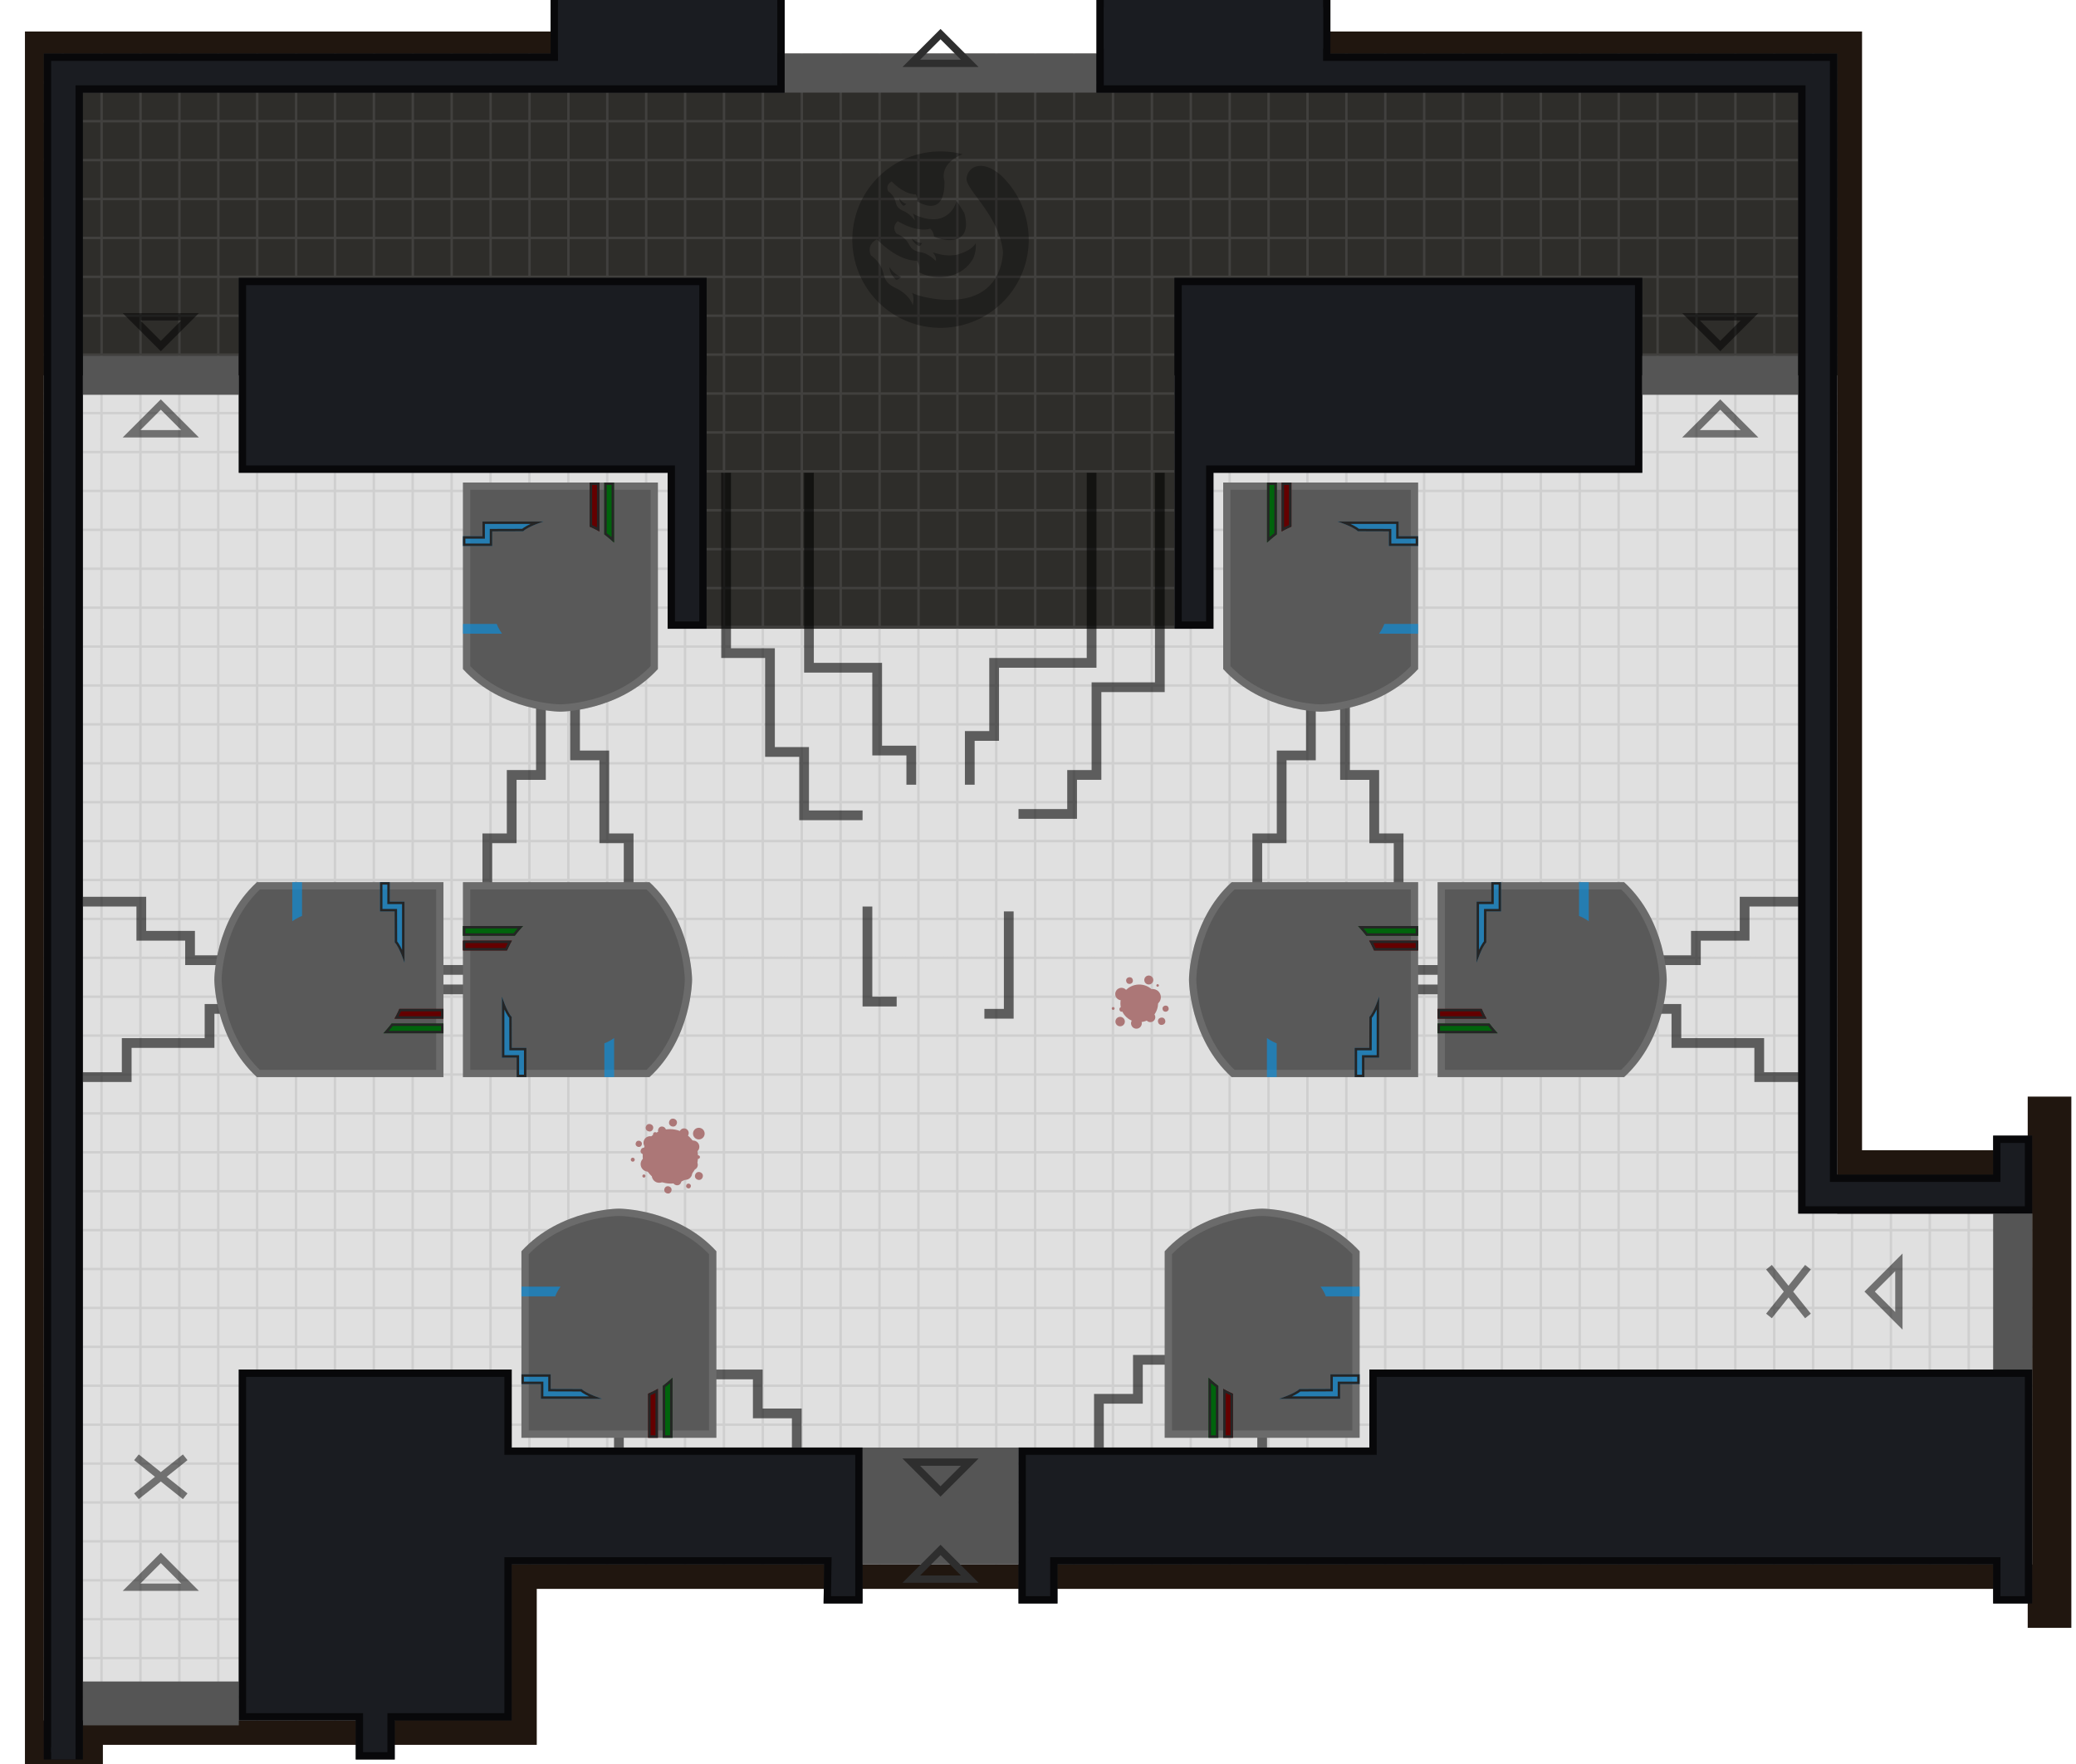 <svg xmlns="http://www.w3.org/2000/svg" xmlns:xlink="http://www.w3.org/1999/xlink" width="1704" height="1448" viewBox="0 0 450.851 383.116"><defs><pattern xlink:href="#a" id="f" patternTransform="matrix(.066 0 0 .066 -58.208 -24.342)"/><pattern xlink:href="#b" id="e" patternTransform="matrix(.066 0 0 .066 -49.742 -37.043)"/><pattern patternUnits="userSpaceOnUse" width="128" height="128" patternTransform="matrix(.265 0 0 .265 0 -38.1)" id="b"><path fill="none" stroke-width="3.78" d="M0 0h128v128H0z"/><path fill="none" stroke-width="3.78" d="M0 0h128v128H0z"/><path d="M0 0h128v128H0z" fill="#2e2d2a" stroke-width="15.118" stroke-miterlimit="10"/><path d="M60 128V68H0v-8h60V0h8v60h60v8H68v60z" fill="#6f6f6f" fill-opacity=".303" stroke-width="1.414"/></pattern><clipPath id="g"><path d="M-8.467 12.7h40.504c9.254 8.466 9.254 21.166 9.254 21.166s0 12.7-9.254 21.167H-8.467z" fill="#051021" stroke-width="2.452"/></clipPath><clipPath id="h"><path d="M95.25 364.067v10.63c-.8-.485-2.117-1.059-2.117-1.059v-9.571z" fill="#640000" stroke-width="3.074" stroke-opacity=".706"/></clipPath><clipPath id="i"><path d="M98.425 364.067v13.044s-1.211-1.11-2.117-1.786v-11.258z" fill="#00640c" stroke-width="4.127" stroke-opacity=".706"/></clipPath><clipPath id="j"><path d="M80.994 374.65s-3.35 1.08-4.42 2.117l-6.724.022v3.175H63.5v-2.117h4.233v-3.197z" fill="#0097f0" fill-opacity=".584" stroke-width="1.058" stroke-opacity=".197"/></clipPath><clipPath id="c"><path d="M63.5 396.897v2.117h8.487s-.78-1.059-1.145-2.117z" fill="#0097f0" fill-opacity=".584" stroke-width="1.058" stroke-opacity=".197"/></clipPath><clipPath id="k"><path clip-path="url(#c)" d="M63.5 396.897v2.117h8.487s-.78-1.059-1.145-2.117z" fill="#0097f0" fill-opacity=".584" stroke-width="1.058" stroke-opacity=".197"/></clipPath><pattern patternUnits="userSpaceOnUse" width="128" height="128" patternTransform="matrix(.265 0 0 .265 -67.733 -33.867)" id="a"><path fill="none" stroke-width="3.78" d="M0 0h128v128H0z"/><path d="M0 0h128v128H0z" fill="#e0e0e0" stroke-width="15.118" stroke-miterlimit="10"/><path d="M60 128V68H0v-8h60V0h8v60h60v8H68v60z" fill-opacity=".076" stroke-width="1.414"/></pattern><clipPath id="l"><path d="M42.333 50.8v42.333h93.134v33.866h8.467V50.8z" fill="#1b1e25" stroke-width="3.175"/></clipPath><clipPath id="m"><path d="M42.333 287.866v76.2h25.4v8.468H76.2v-8.467h25.4V330.2h67.866l-.132 8.467h8.466V304.8h-76.2v-16.934z" fill="#1b1e25" stroke-width="1.922" stroke-opacity=".706"/></clipPath><clipPath id="n"><path d="M287.867 287.866V304.8h-76.2v33.867h8.467V330.2h203.2v8.467h8.467v-50.8z" fill="#1b1e25" stroke-width="1.922" stroke-opacity=".706"/></clipPath><filter id="d" x="-.005" width="1.01" y="-.007" height="1.014" color-interpolation-filters="sRGB"><feGaussianBlur stdDeviation=".415"/></filter><clipPath id="o"><path d="M9.525 382.059V11.64h110.066V0h50.801v20.11h-152.4v361.95z" fill="#1a1c21" stroke-width="2.226"/></clipPath><clipPath id="p"><path d="M441.326 263.525v-16.933h-8.467v8.466h-33.867V11.64H288.926V0h-50.8v20.11h152.4v243.416z" fill="#1a1c21" stroke-width="2.226"/></clipPath></defs><path d="M9.525 382.059V11.64h110.066V0h50.801v20.11h-152.4v361.95z" fill="#1a1c21"/><path transform="matrix(0 2.25 -2.789 0 1007.85 224.328)" d="M-96.659 216.373H11.306v-12.9H6.132v-3.398H57.402v3.398h-3.763V319.57h15.052v33.784h3.763v6.07H-96.66v-44.01h4.954V260.78h-4.954z" fill="#130902" fill-opacity=".944" filter="url(#d)"/><path d="M9.525 11.641v124.883h389.467V11.641z" fill="url(#e)"/><path d="M9.525 81.491v292.1h76.2v-33.866h355.6v-76.2h-42.333V81.49H255.06v55.034h-101.6V81.49z" fill="url(#f)"/><g transform="scale(.503) rotate(21.801 -422.773 1088.57)" fill="#ac7777"><ellipse cx="19.611" cy="276.85" rx="11.982" ry="11.713"/><circle cx="27.195" cy="269.356" r="2.693"/><circle cx="21.496" cy="271.824" r="4.892"/><circle cx="9.289" cy="274.652" r="2.827"/><circle cx="28.272" cy="281.114" r="2.962"/><circle cx="21.361" cy="265.317" r="2.019"/><circle cx="30.875" cy="272.677" r=".763"/><circle cx="26.253" cy="285.646" r="1.84"/><circle cx="29.933" cy="276.671" r="2.199"/><circle cx="5.071" cy="284.21" r=".853"/><circle cx="11.937" cy="283.537" r="3.231"/><circle cx="8.167" cy="278.96" r="1.436"/><circle cx="12.117" cy="267.83" r="1.705"/><circle cx="18.175" cy="286.275" r="3.186"/><circle cx="14.316" cy="268.952" r=".853"/><circle cx="28.855" cy="275.594" r=".763"/><circle cx="12.161" cy="288.967" r=".673"/><circle cx="9.963" cy="270.433" r=".898"/><circle cx="6.642" cy="268.728" r="1.616"/><circle cx="15.258" cy="262.894" r="1.705"/><circle cx="27.375" cy="263.163" r="2.513"/><circle cx="34.196" cy="280.126" r="1.705"/><circle cx="24.009" cy="290.672" r="1.571"/><circle cx="31.638" cy="285.826" r="1.032"/><circle cx="4.936" cy="276.895" r="1.346"/></g><g transform="matrix(.352 -.088 .088 .352 216.2 121.695)" fill="#ac7777"><circle r="11.264" cy="278.017" cx="19.162"/><circle r="3.725" cy="270.029" cx="10.187"/><circle r="2.693" cy="265.856" cx="28.093"/><circle r="4.892" cy="276.402" cx="27.868"/><circle r="2.827" cy="285.826" cx="5.43"/><circle r="2.962" cy="287.666" cx="23.605"/><circle r="2.019" cy="263.388" cx="16.829"/><circle r=".763" cy="270.299" cx="32.446"/><circle r="1.84" cy="284.928" cx="33.702"/><circle r="2.199" cy="291.66" cx="29.573"/><circle r=".853" cy="277.21" cx="3.276"/><circle r="3.231" cy="289.192" cx="14.63"/><circle r="1.436" cy="278.96" cx="8.167"/></g><path d="M112.184 183.091v-13.758h6.35V151.34h-2.117v15.875h-6.35v13.758h-5.292v11.642h2.117v-9.525zM42.333 202.141H31.75v-7.408H17.992v2.117h11.641v7.408h10.584v5.292h8.466v-2.117h-6.35zM46.567 227.541H28.575v7.409H17.992v-2.117h8.466v-7.408H44.45v-7.409h5.292v2.117h-3.175zM132.292 162.983v17.991h5.292v11.642h-2.117v-9.525h-5.292V165.1h-6.35v-11.641h2.117v9.525zM163.513 307.975h8.466v6.35h2.117v-8.467h-8.467v-8.467h-11.641v2.117h9.525zM248.18 304.8v-8.467h6.35v-2.117h-8.467v8.467h-8.467v11.642h2.117V304.8zM135.467 309.033v5.292h-2.117v-5.292zM275.167 309.033v5.292h-2.116v-5.292zM297.392 183.091v-13.758h-6.35V151.34h2.117v15.875h6.35v13.758h5.292v11.642h-2.117v-9.525zM367.242 202.141h10.584v-7.408h13.758v2.117h-11.642v7.408H369.36v5.292h-8.467v-2.117h6.35zM363.009 227.541h17.992v7.409h10.583v-2.117h-8.467v-7.408h-17.991v-7.409h-5.292v2.117h3.175zM277.284 162.983v17.991h-5.292v11.642h2.117v-9.525h5.291V165.1h6.35v-11.641h-2.116v9.525zM313.267 211.666h-6.35v-2.116h6.35zM313.267 215.9h-6.35v-2.117h6.35zM216.959 160.866v-15.875h21.166v-42.333h-2.116v40.217h-21.167v15.874h-5.292v11.642h2.117v-9.525zM189.442 164.041V146.05h-14.817v-43.391h2.117v41.275h14.817v17.991h7.408v8.467h-2.117v-6.35z" fill-opacity=".584"/><path d="M231.775 167.216h5.292v-19.05h13.758v-45.508h2.117v47.625h-13.758v19.05h-5.292v8.466h-12.7v-2.116h10.583zM175.684 162.223h-7.409v-21.465h-9.525v-38.1h-2.116v40.216h9.525v21.466h7.408v13.758h13.758v-2.116h-11.641zM101.6 211.666h-6.35v-2.116h6.35zM101.6 215.9h-6.35v-2.117h6.35z" fill-opacity=".584"/><path transform="rotate(180 43.92 123.296)" clip-path="url(#g)" d="M-8.467 12.7h40.504c9.254 8.466 9.254 21.166 9.254 21.166s0 12.7-9.254 21.167H-8.467z" fill="#595959" stroke="#b6b6b6" stroke-width="3.175" stroke-opacity=".197"/><path d="M95.25 364.067v10.63c-.8-.485-2.117-1.059-2.117-1.059v-9.571z" clip-path="url(#h)" transform="rotate(90 167.217 293.158)" fill="#640000" stroke="#252525" stroke-width="1.058"/><path d="M98.425 364.067v13.044s-1.211-1.11-2.117-1.786v-11.258z" clip-path="url(#i)" transform="rotate(90 167.217 293.158)" fill="#00640c" stroke="#252525" stroke-width="1.058"/><path d="M80.994 374.65s-3.35 1.08-4.42 2.117l-6.724.022v3.175H63.5v-2.117h4.233v-3.197z" clip-path="url(#j)" transform="rotate(90 167.217 295.275)" fill="#0097f0" fill-opacity=".584" stroke="#252525" stroke-width="1.058"/><path d="M63.5 396.897v2.117h8.487s-.78-1.059-1.145-2.117z" clip-path="url(#k)" transform="rotate(90 167.217 295.275)" fill="#0097f0" fill-opacity=".584" stroke="#252525" stroke-width="1.058"/><path d="M-8.467 12.7h40.504c9.254 8.466 9.254 21.166 9.254 21.166s0 12.7-9.254 21.167H-8.467z" clip-path="url(#g)" transform="translate(109.009 178.858)" fill="#595959" stroke="#b6b6b6" stroke-width="3.175" stroke-opacity=".197"/><path transform="rotate(-90 17.991 281.517)" clip-path="url(#h)" d="M95.25 364.067v10.63c-.8-.485-2.117-1.059-2.117-1.059v-9.571z" fill="#640000" stroke="#252525" stroke-width="1.058"/><path transform="rotate(-90 17.991 281.517)" clip-path="url(#i)" d="M98.425 364.067v13.044s-1.211-1.11-2.117-1.786v-11.258z" fill="#00640c" stroke="#252525" stroke-width="1.058"/><path transform="rotate(-90 15.875 281.517)" clip-path="url(#j)" d="M80.994 374.65s-3.35 1.08-4.42 2.117l-6.724.022v3.175H63.5v-2.117h4.233v-3.197z" fill="#0097f0" fill-opacity=".584" stroke="#252525" stroke-width="1.058"/><path transform="rotate(-90 15.875 281.517)" clip-path="url(#k)" d="M63.5 396.897v2.117h8.487s-.78-1.059-1.145-2.117z" fill="#0097f0" fill-opacity=".584" stroke="#252525" stroke-width="1.058"/><path transform="rotate(90 21.167 134.408)" clip-path="url(#g)" d="M-8.467 12.7h40.504c9.254 8.466 9.254 21.166 9.254 21.166s0 12.7-9.254 21.167H-8.467z" fill="#595959" stroke="#b6b6b6" stroke-width="3.175" stroke-opacity=".197"/><path d="M95.25 364.067v10.63c-.8-.485-2.117-1.059-2.117-1.059v-9.571z" clip-path="url(#h)" transform="translate(34.925 -259.293)" fill="#640000" stroke="#252525" stroke-width="1.058"/><path d="M98.425 364.067v13.044s-1.211-1.11-2.117-1.786v-11.258z" clip-path="url(#i)" transform="translate(34.925 -259.293)" fill="#00640c" stroke="#252525" stroke-width="1.058"/><path d="M80.994 374.65s-3.35 1.08-4.42 2.117l-6.724.022v3.175H63.5v-2.117h4.233v-3.197z" clip-path="url(#j)" transform="translate(37.042 -261.41)" fill="#0097f0" fill-opacity=".584" stroke="#252525" stroke-width="1.058"/><path d="M63.5 396.897v2.117h8.487s-.78-1.059-1.145-2.117z" clip-path="url(#k)" transform="translate(37.042 -261.41)" fill="#0097f0" fill-opacity=".584" stroke="#252525" stroke-width="1.058"/><path d="M-8.467 12.7h40.504c9.254 8.466 9.254 21.166 9.254 21.166s0 12.7-9.254 21.167H-8.467z" clip-path="url(#g)" transform="matrix(1 0 0 -1 320.676 246.591)" fill="#595959" stroke="#b6b6b6" stroke-width="3.175" stroke-opacity=".197"/><path transform="matrix(0 1 1 0 -51.858 125.941)" clip-path="url(#h)" d="M95.25 364.067v10.63c-.8-.485-2.117-1.059-2.117-1.059v-9.571z" fill="#640000" stroke="#252525" stroke-width="1.058"/><path transform="matrix(0 1 1 0 -51.858 125.941)" clip-path="url(#i)" d="M98.425 364.067v13.044s-1.211-1.11-2.117-1.786v-11.258z" fill="#00640c" stroke="#252525" stroke-width="1.058"/><path transform="matrix(0 1 1 0 -53.975 128.058)" clip-path="url(#j)" d="M80.994 374.65s-3.35 1.08-4.42 2.117l-6.724.022v3.175H63.5v-2.117h4.233v-3.197z" fill="#0097f0" fill-opacity=".584" stroke="#252525" stroke-width="1.058"/><path transform="matrix(0 1 1 0 -53.975 128.058)" clip-path="url(#k)" d="M63.5 396.897v2.117h8.487s-.78-1.059-1.145-2.117z" fill="#0097f0" fill-opacity=".584" stroke="#252525" stroke-width="1.058"/><path transform="matrix(-1 0 0 1 299.509 178.858)" clip-path="url(#g)" d="M-8.467 12.7h40.504c9.254 8.466 9.254 21.166 9.254 21.166s0 12.7-9.254 21.167H-8.467z" fill="#595959" stroke="#b6b6b6" stroke-width="3.175" stroke-opacity=".197"/><path d="M95.25 364.067v10.63c-.8-.485-2.117-1.059-2.117-1.059v-9.571z" clip-path="url(#h)" transform="matrix(0 -1 -1 0 672.042 299.508)" fill="#640000" stroke="#252525" stroke-width="1.058"/><path d="M98.425 364.067v13.044s-1.211-1.11-2.117-1.786v-11.258z" clip-path="url(#i)" transform="matrix(0 -1 -1 0 672.042 299.508)" fill="#00640c" stroke="#252525" stroke-width="1.058"/><path d="M80.994 374.65s-3.35 1.08-4.42 2.117l-6.724.022v3.175H63.5v-2.117h4.233v-3.197z" clip-path="url(#j)" transform="matrix(0 -1 -1 0 674.16 297.391)" fill="#0097f0" fill-opacity=".584" stroke="#252525" stroke-width="1.058"/><path d="M63.5 396.897v2.117h8.487s-.78-1.059-1.145-2.117z" clip-path="url(#k)" transform="matrix(0 -1 -1 0 674.16 297.391)" fill="#0097f0" fill-opacity=".584" stroke="#252525" stroke-width="1.058"/><path d="M-8.467 12.7h40.504c9.254 8.466 9.254 21.166 9.254 21.166s0 12.7-9.254 21.167H-8.467z" clip-path="url(#g)" transform="matrix(0 1 1 0 252.942 113.241)" fill="#595959" stroke="#b6b6b6" stroke-width="3.175" stroke-opacity=".197"/><path transform="matrix(-1 0 0 1 373.592 -259.293)" clip-path="url(#h)" d="M95.25 364.067v10.63c-.8-.485-2.117-1.059-2.117-1.059v-9.571z" fill="#640000" stroke="#252525" stroke-width="1.058"/><path transform="matrix(-1 0 0 1 373.592 -259.293)" clip-path="url(#i)" d="M98.425 364.067v13.044s-1.211-1.11-2.117-1.786v-11.258z" fill="#00640c" stroke="#252525" stroke-width="1.058"/><path transform="matrix(-1 0 0 1 371.476 -261.41)" clip-path="url(#j)" d="M80.994 374.65s-3.35 1.08-4.42 2.117l-6.724.022v3.175H63.5v-2.117h4.233v-3.197z" fill="#0097f0" fill-opacity=".584" stroke="#252525" stroke-width="1.058"/><path transform="matrix(-1 0 0 1 371.476 -261.41)" clip-path="url(#k)" d="M63.5 396.897v2.117h8.487s-.78-1.059-1.145-2.117z" fill="#0097f0" fill-opacity=".584" stroke="#252525" stroke-width="1.058"/><path d="M-8.467 12.7h40.504c9.254 8.466 9.254 21.166 9.254 21.166s0 12.7-9.254 21.167H-8.467z" clip-path="url(#g)" transform="rotate(-90 271.992 31.75)" fill="#595959" stroke="#b6b6b6" stroke-width="3.175" stroke-opacity=".197"/><path transform="rotate(-180 180.446 338.137)" clip-path="url(#h)" d="M95.25 364.067v10.63c-.8-.485-2.117-1.059-2.117-1.059v-9.571z" fill="#640000" stroke="#252525" stroke-width="1.058"/><path transform="rotate(-180 180.446 338.137)" clip-path="url(#i)" d="M98.425 364.067v13.044s-1.211-1.11-2.117-1.786v-11.258z" fill="#00640c" stroke="#252525" stroke-width="1.058"/><path transform="rotate(-180 179.388 339.196)" clip-path="url(#j)" d="M80.994 374.65s-3.35 1.08-4.42 2.117l-6.724.022v3.175H63.5v-2.117h4.233v-3.197z" fill="#0097f0" fill-opacity=".584" stroke="#252525" stroke-width="1.058"/><path transform="rotate(-180 179.388 339.196)" clip-path="url(#k)" d="M63.5 396.897v2.117h8.487s-.78-1.059-1.145-2.117z" fill="#0097f0" fill-opacity=".584" stroke="#252525" stroke-width="1.058"/><path transform="matrix(0 -1 -1 0 168.275 303.741)" clip-path="url(#g)" d="M-8.467 12.7h40.504c9.254 8.466 9.254 21.166 9.254 21.166s0 12.7-9.254 21.167H-8.467z" fill="#595959" stroke="#b6b6b6" stroke-width="3.175" stroke-opacity=".197"/><path d="M95.25 364.067v10.63c-.8-.485-2.117-1.059-2.117-1.059v-9.571z" clip-path="url(#h)" transform="matrix(1 0 0 -1 47.625 676.275)" fill="#640000" stroke="#252525" stroke-width="1.058"/><path d="M98.425 364.067v13.044s-1.211-1.11-2.117-1.786v-11.258z" clip-path="url(#i)" transform="matrix(1 0 0 -1 47.625 676.275)" fill="#00640c" stroke="#252525" stroke-width="1.058"/><path d="M80.994 374.65s-3.35 1.08-4.42 2.117l-6.724.022v3.175H63.5v-2.117h4.233v-3.197z" clip-path="url(#j)" transform="matrix(1 0 0 -1 49.742 678.392)" fill="#0097f0" fill-opacity=".584" stroke="#252525" stroke-width="1.058"/><path d="M63.5 396.897v2.117h8.487s-.78-1.059-1.145-2.117z" clip-path="url(#k)" transform="matrix(1 0 0 -1 49.742 678.392)" fill="#0097f0" fill-opacity=".584" stroke="#252525" stroke-width="1.058"/><path d="M199.301 70.535a19.155 19.158 15 0 0 23.46-13.548 19.155 19.158 15 0 0-5.403-18.928c-3.752-3.325-7.009-2.174-7.424.52-.508 2.456 7.093 8.019 7.89 16.188-.146 3.4-1.861 10.032-10.916 10.324-2.766.182-7.232-.593-8.865-1.524.63 1.056.171 2.768.171 2.768-.605-2.304-3.385-3.642-3.385-3.642-4.532-2.022-1.355-3.874-5.695-7.257 0 0-1.142-2.166 1.311-3.47 5.035 5.098 8.693 4.623 8.693 4.623.625.985.594 1.944.48 2.539 3.518 1.89 9.233 1.48 11.74-3.037.467-1.063.627-2.148.549-3.27-.607.988-1.88 1.884-4.2 2.522-2.361.36-3.806-.183-5.143-.533.916 1.006.686 1.861.686 1.861-1.691-1.676-3.132-1.87-3.132-1.87-3.6-.572-1.697-2.49-5.42-4.066 0 0-1.222-1.32.271-2.71 4.541 2.659 7.047 1.626 7.047 1.626a2.536 2.537 15 0 1 .823 1.71c1.95 1.007 8.554 2.25 6.594-5.077a60.438 60.448 15 0 0-1.703-2.686c-.348 1.371-1.275 2.989-3.272 3.732-2.465.84-5.26-.396-6.24-.956.39.55.446 1.482.446 1.482-1.12-1.523-2.376-2.007-2.376-2.007-2.723-1.215-.814-2.327-3.422-4.36 0 0-.685-1.3.789-2.083 3.024 3.062 5.221 2.776 5.221 2.776a2.076 2.076 15 0 1 .289 1.526c4.193 2.398 6.057.236 5.942-4.383-.752-2.584 1.13-4.754 3.947-5.838a19.155 19.158 15 0 0-23.296 13.585A19.155 19.158 15 0 0 199.3 70.535zm-4.707-9.815c.434.116 1.1-.636 1.1-.636s-1.473-.394-2.516-2.069c-.087 1.372 1.416 2.705 1.416 2.705zm4.983-7.274c.33 0 .659-.66.659-.66s-1.12 0-2.178-.99c.199.99 1.519 1.65 1.519 1.65zm-3.43-8.782c.261.07.661-.381.661-.381s-.885-.237-1.512-1.244c-.052.824.851 1.625.851 1.625z" fill-opacity=".294"/><path d="M51.858 374.65H17.992v-9.525h33.866zM441.326 263.525v33.866h-8.467v-33.866zM51.858 85.725H17.992v-8.467h33.866z" fill="#555"/><path d="M218.017 197.908v21.167h-4.233v2.117h6.35v-23.284zM189.442 196.85v19.58h5.292v2.116h-7.409V196.85z" fill-opacity=".584"/><path fill="#555" d="M170.391 11.641h67.734v8.467h-67.734zM187.325 314.325h33.867v25.4h-33.867z"/><path d="M42.333 50.8v42.333h93.134v33.866h8.467V50.8z" clip-path="url(#l)" transform="translate(9.525 9.525)" fill="#1a1c21" stroke="#000" stroke-width="3.175" stroke-opacity=".706"/><path clip-path="url(#l)" d="M42.333 50.8v42.333h93.134v33.866h8.467V50.8z" transform="matrix(-1 0 0 1 398.992 9.525)" fill="#1a1c21" stroke="#000" stroke-width="3.175" stroke-opacity=".706"/><path d="M42.333 287.866v76.2h25.4v8.468H76.2v-8.467h25.4V330.2h67.866l-.132 8.467h8.466V304.8h-76.2v-16.934z" clip-path="url(#m)" transform="translate(9.525 9.525)" fill="#1a1c21" stroke="#000" stroke-width="3.175" stroke-opacity=".706"/><path d="M287.867 287.866V304.8h-76.2v33.867h8.467V330.2h203.2v8.467h8.467v-50.8z" clip-path="url(#n)" transform="translate(9.525 9.525)" fill="#1a1c21" stroke="#000" stroke-width="3.175" stroke-opacity=".706"/><path d="M34.925 87.841l-6.35 6.35h12.7zM28.575 68.791l6.35 6.35 6.35-6.35z" fill="none" stroke="#000" stroke-width="1.588" stroke-linecap="square" stroke-opacity=".502"/><path d="M390.526 85.725h-33.867v-8.467h33.867z" fill="#555"/><path d="M373.592 87.841l-6.35 6.35h12.7zM367.242 68.791l6.35 6.35 6.35-6.35z" fill="none" stroke="#000" stroke-width="1.588" stroke-linecap="square" stroke-opacity=".502"/><path d="M204.259 7.408l-6.35 6.35h12.7z" fill="none" stroke="#2e2e2e" stroke-width="1.588" stroke-linecap="square"/><path d="M41.275 344.651l-6.35-6.35-6.35 6.35z" fill="none" stroke="#000" stroke-width="1.588" stroke-linecap="square" stroke-opacity=".502"/><path d="M40.217 324.908l-10.584-8.466m10.584 0l-10.584 8.466" fill="none" stroke="#000" stroke-width="1.588" stroke-opacity=".502"/><path d="M412.385 274.108l-6.35 6.35 6.35 6.35z" fill="none" stroke="#000" stroke-width="1.588" stroke-linecap="square" stroke-opacity=".502"/><path d="M392.642 275.167l-8.466 10.583m0-10.583l8.466 10.583" fill="none" stroke="#000" stroke-width="1.588" stroke-opacity=".502"/><g stroke="#2e2e2e" fill="none" stroke-width="1.587" stroke-linecap="square"><path d="M204.259 336.55l-6.35 6.35h12.7zM197.909 317.5l6.35 6.35 6.35-6.35z"/></g><path clip-path="url(#o)" d="M9.525 382.059V11.64h110.066V0h50.801v20.11h-152.4v361.95z" fill="#1a1c21" stroke-width="3.175" stroke="#000" stroke-opacity=".706"/><path fill="#1a1c21" d="M121.179-.001h47.625v11.642h-47.625zM11.113 379.413h5.292v2.646h-5.292z"/><path d="M441.326 263.525v-16.933h-8.467v8.466h-33.867V11.64H288.926V0h-50.8v20.11h152.4v243.416z" clip-path="url(#p)" fill="#1a1c21" stroke-width="3.175" stroke="#000" stroke-opacity=".706"/><path fill="#1a1c21" d="M239.713-.001h47.625v10.583h-47.625z"/></svg>